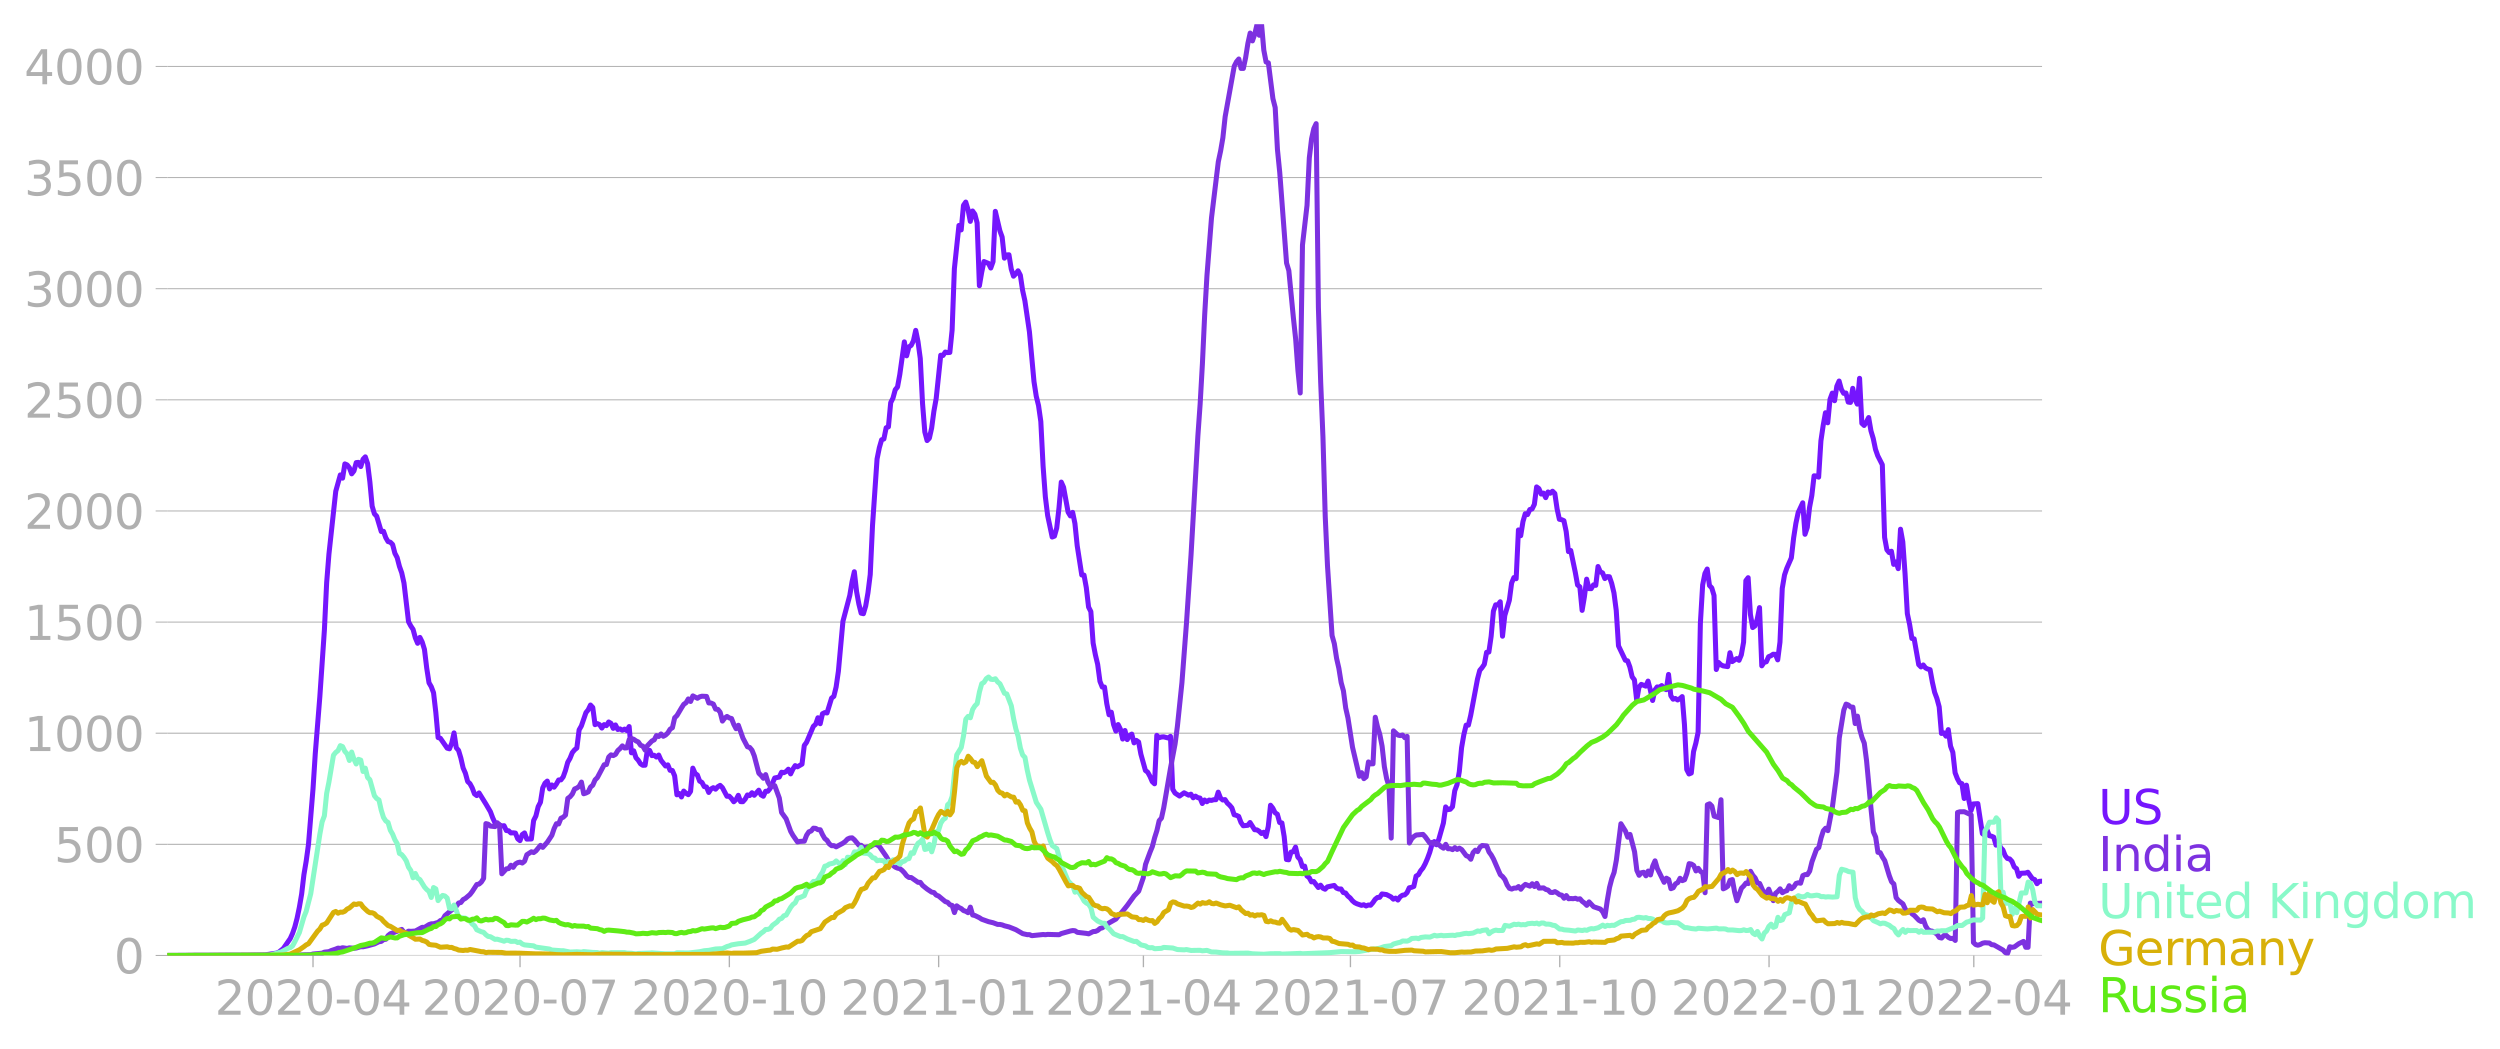 <svg xmlns:xlink="http://www.w3.org/1999/xlink" width="992.186" height="416.199" viewBox="0 0 744.14 312.149" xmlns="http://www.w3.org/2000/svg"><defs><style>*{stroke-linejoin:round;stroke-linecap:butt}</style></defs><g id="figure_1"><path d="M0 312.15h744.14V0H0v312.15z" style="fill:none" id="patch_1"/><g id="axes_1"><path d="M49.83 284.4h558V7.2h-558v277.2z" style="fill:none" id="patch_2"/><g id="matplotlib.axis_1"><g id="xtick_1"><g id="line2d_1"><defs><path id="mb9c860d9d8" d="M0 0v3.5" style="stroke:#b0b0b0;stroke-width:.4"/></defs><use xlink:href="#mb9c860d9d8" x="93.17" y="284.4" style="fill:#b0b0b0;stroke:#b0b0b0;stroke-width:.4"/></g><g style="fill:#b0b0b0" transform="matrix(.14 0 0 -.14 63.922 302.038)" id="text_1"><defs><path id="DejaVuSans-32" d="M1228 531h2203V0H469v531q359 372 979 998 621 627 780 809 303 340 423 576 121 236 121 464 0 372-261 606-261 235-680 235-297 0-627-103-329-103-704-313v638q381 153 712 231 332 78 607 78 725 0 1156-363 431-362 431-968 0-288-108-546-107-257-392-607-78-91-497-524-418-433-1181-1211z" transform="scale(.016)"/><path id="DejaVuSans-30" d="M2034 4250q-487 0-733-480-245-479-245-1442 0-959 245-1439 246-480 733-480 491 0 736 480 246 480 246 1439 0 963-246 1442-245 480-736 480zm0 500q785 0 1199-621 414-620 414-1801 0-1178-414-1799Q2819-91 2034-91q-784 0-1198 620-414 621-414 1799 0 1181 414 1801 414 621 1198 621z" transform="scale(.016)"/><path id="DejaVuSans-2d" d="M313 2009h1684v-512H313v512z" transform="scale(.016)"/><path id="DejaVuSans-34" d="M2419 4116 825 1625h1594v2491zm-166 550h794V1625h666v-525h-666V0h-628v1100H313v609l1940 2957z" transform="scale(.016)"/></defs><use xlink:href="#DejaVuSans-32"/><use xlink:href="#DejaVuSans-30" x="63.623"/><use xlink:href="#DejaVuSans-32" x="127.246"/><use xlink:href="#DejaVuSans-30" x="190.869"/><use xlink:href="#DejaVuSans-2d" x="254.492"/><use xlink:href="#DejaVuSans-30" x="290.576"/><use xlink:href="#DejaVuSans-34" x="354.199"/></g></g><g id="xtick_2"><use xlink:href="#mb9c860d9d8" x="154.794" y="284.4" style="fill:#b0b0b0;stroke:#b0b0b0;stroke-width:.4" id="line2d_2"/><g style="fill:#b0b0b0" transform="matrix(.14 0 0 -.14 125.546 302.038)" id="text_2"><defs><path id="DejaVuSans-37" d="M525 4666h3000v-269L1831 0h-659l1594 4134H525v532z" transform="scale(.016)"/></defs><use xlink:href="#DejaVuSans-32"/><use xlink:href="#DejaVuSans-30" x="63.623"/><use xlink:href="#DejaVuSans-32" x="127.246"/><use xlink:href="#DejaVuSans-30" x="190.869"/><use xlink:href="#DejaVuSans-2d" x="254.492"/><use xlink:href="#DejaVuSans-30" x="290.576"/><use xlink:href="#DejaVuSans-37" x="354.199"/></g></g><g id="xtick_3"><use xlink:href="#mb9c860d9d8" x="217.095" y="284.4" style="fill:#b0b0b0;stroke:#b0b0b0;stroke-width:.4" id="line2d_3"/><g style="fill:#b0b0b0" transform="matrix(.14 0 0 -.14 187.847 302.038)" id="text_3"><defs><path id="DejaVuSans-31" d="M794 531h1031v3560L703 3866v575l1116 225h631V531h1031V0H794v531z" transform="scale(.016)"/></defs><use xlink:href="#DejaVuSans-32"/><use xlink:href="#DejaVuSans-30" x="63.623"/><use xlink:href="#DejaVuSans-32" x="127.246"/><use xlink:href="#DejaVuSans-30" x="190.869"/><use xlink:href="#DejaVuSans-2d" x="254.492"/><use xlink:href="#DejaVuSans-31" x="290.576"/><use xlink:href="#DejaVuSans-30" x="354.199"/></g></g><g id="xtick_4"><use xlink:href="#mb9c860d9d8" x="279.396" y="284.4" style="fill:#b0b0b0;stroke:#b0b0b0;stroke-width:.4" id="line2d_4"/><g style="fill:#b0b0b0" transform="matrix(.14 0 0 -.14 250.148 302.038)" id="text_4"><use xlink:href="#DejaVuSans-32"/><use xlink:href="#DejaVuSans-30" x="63.623"/><use xlink:href="#DejaVuSans-32" x="127.246"/><use xlink:href="#DejaVuSans-31" x="190.869"/><use xlink:href="#DejaVuSans-2d" x="254.492"/><use xlink:href="#DejaVuSans-30" x="290.576"/><use xlink:href="#DejaVuSans-31" x="354.199"/></g></g><g id="xtick_5"><use xlink:href="#mb9c860d9d8" x="340.342" y="284.4" style="fill:#b0b0b0;stroke:#b0b0b0;stroke-width:.4" id="line2d_5"/><g style="fill:#b0b0b0" transform="matrix(.14 0 0 -.14 311.094 302.038)" id="text_5"><use xlink:href="#DejaVuSans-32"/><use xlink:href="#DejaVuSans-30" x="63.623"/><use xlink:href="#DejaVuSans-32" x="127.246"/><use xlink:href="#DejaVuSans-31" x="190.869"/><use xlink:href="#DejaVuSans-2d" x="254.492"/><use xlink:href="#DejaVuSans-30" x="290.576"/><use xlink:href="#DejaVuSans-34" x="354.199"/></g></g><g id="xtick_6"><use xlink:href="#mb9c860d9d8" x="401.966" y="284.4" style="fill:#b0b0b0;stroke:#b0b0b0;stroke-width:.4" id="line2d_6"/><g style="fill:#b0b0b0" transform="matrix(.14 0 0 -.14 372.718 302.038)" id="text_6"><use xlink:href="#DejaVuSans-32"/><use xlink:href="#DejaVuSans-30" x="63.623"/><use xlink:href="#DejaVuSans-32" x="127.246"/><use xlink:href="#DejaVuSans-31" x="190.869"/><use xlink:href="#DejaVuSans-2d" x="254.492"/><use xlink:href="#DejaVuSans-30" x="290.576"/><use xlink:href="#DejaVuSans-37" x="354.199"/></g></g><g id="xtick_7"><use xlink:href="#mb9c860d9d8" x="464.267" y="284.4" style="fill:#b0b0b0;stroke:#b0b0b0;stroke-width:.4" id="line2d_7"/><g style="fill:#b0b0b0" transform="matrix(.14 0 0 -.14 435.019 302.038)" id="text_7"><use xlink:href="#DejaVuSans-32"/><use xlink:href="#DejaVuSans-30" x="63.623"/><use xlink:href="#DejaVuSans-32" x="127.246"/><use xlink:href="#DejaVuSans-31" x="190.869"/><use xlink:href="#DejaVuSans-2d" x="254.492"/><use xlink:href="#DejaVuSans-31" x="290.576"/><use xlink:href="#DejaVuSans-30" x="354.199"/></g></g><g id="xtick_8"><use xlink:href="#mb9c860d9d8" x="526.568" y="284.4" style="fill:#b0b0b0;stroke:#b0b0b0;stroke-width:.4" id="line2d_8"/><g style="fill:#b0b0b0" transform="matrix(.14 0 0 -.14 497.32 302.038)" id="text_8"><use xlink:href="#DejaVuSans-32"/><use xlink:href="#DejaVuSans-30" x="63.623"/><use xlink:href="#DejaVuSans-32" x="127.246"/><use xlink:href="#DejaVuSans-32" x="190.869"/><use xlink:href="#DejaVuSans-2d" x="254.492"/><use xlink:href="#DejaVuSans-30" x="290.576"/><use xlink:href="#DejaVuSans-31" x="354.199"/></g></g><g id="xtick_9"><use xlink:href="#mb9c860d9d8" x="587.514" y="284.4" style="fill:#b0b0b0;stroke:#b0b0b0;stroke-width:.4" id="line2d_9"/><g style="fill:#b0b0b0" transform="matrix(.14 0 0 -.14 558.266 302.038)" id="text_9"><use xlink:href="#DejaVuSans-32"/><use xlink:href="#DejaVuSans-30" x="63.623"/><use xlink:href="#DejaVuSans-32" x="127.246"/><use xlink:href="#DejaVuSans-32" x="190.869"/><use xlink:href="#DejaVuSans-2d" x="254.492"/><use xlink:href="#DejaVuSans-30" x="290.576"/><use xlink:href="#DejaVuSans-34" x="354.199"/></g></g></g><g id="matplotlib.axis_2"><g id="ytick_1"><path d="M49.83 284.4h558" clip-path="url(#pca2e26ec91)" style="fill:none;stroke:#b0b0b0;stroke-width:.3;stroke-linecap:square" id="line2d_10"/><g id="line2d_11"><defs><path id="m0bca15ccd5" d="M0 0h-3.5" style="stroke:#b0b0b0;stroke-width:.3"/></defs><use xlink:href="#m0bca15ccd5" x="49.83" y="284.4" style="fill:#b0b0b0;stroke:#b0b0b0;stroke-width:.3"/></g><use xlink:href="#DejaVuSans-30" style="fill:#b0b0b0" transform="matrix(.14 0 0 -.14 33.922 289.719)" id="text_10"/></g><g id="ytick_2"><path d="M49.83 251.321h558" clip-path="url(#pca2e26ec91)" style="fill:none;stroke:#b0b0b0;stroke-width:.3;stroke-linecap:square" id="line2d_12"/><use xlink:href="#m0bca15ccd5" x="49.83" y="251.321" style="fill:#b0b0b0;stroke:#b0b0b0;stroke-width:.3" id="line2d_13"/><g style="fill:#b0b0b0" transform="matrix(.14 0 0 -.14 16.108 256.64)" id="text_11"><defs><path id="DejaVuSans-35" d="M691 4666h2478v-532H1269V2991q137 47 274 70 138 23 276 23 781 0 1237-428 457-428 457-1159 0-753-469-1171Q2575-91 1722-91q-294 0-599 50Q819 9 494 109v635q281-153 581-228t634-75q541 0 856 284 316 284 316 772 0 487-316 771-315 285-856 285-253 0-505-56-251-56-513-175v2344z" transform="scale(.016)"/></defs><use xlink:href="#DejaVuSans-35"/><use xlink:href="#DejaVuSans-30" x="63.623"/><use xlink:href="#DejaVuSans-30" x="127.246"/></g></g><g id="ytick_3"><path d="M49.83 218.242h558" clip-path="url(#pca2e26ec91)" style="fill:none;stroke:#b0b0b0;stroke-width:.3;stroke-linecap:square" id="line2d_14"/><use xlink:href="#m0bca15ccd5" x="49.83" y="218.242" style="fill:#b0b0b0;stroke:#b0b0b0;stroke-width:.3" id="line2d_15"/><g style="fill:#b0b0b0" transform="matrix(.14 0 0 -.14 7.2 223.561)" id="text_12"><use xlink:href="#DejaVuSans-31"/><use xlink:href="#DejaVuSans-30" x="63.623"/><use xlink:href="#DejaVuSans-30" x="127.246"/><use xlink:href="#DejaVuSans-30" x="190.869"/></g></g><g id="ytick_4"><path d="M49.83 185.164h558" clip-path="url(#pca2e26ec91)" style="fill:none;stroke:#b0b0b0;stroke-width:.3;stroke-linecap:square" id="line2d_16"/><use xlink:href="#m0bca15ccd5" x="49.83" y="185.164" style="fill:#b0b0b0;stroke:#b0b0b0;stroke-width:.3" id="line2d_17"/><g style="fill:#b0b0b0" transform="matrix(.14 0 0 -.14 7.2 190.483)" id="text_13"><use xlink:href="#DejaVuSans-31"/><use xlink:href="#DejaVuSans-35" x="63.623"/><use xlink:href="#DejaVuSans-30" x="127.246"/><use xlink:href="#DejaVuSans-30" x="190.869"/></g></g><g id="ytick_5"><path d="M49.83 152.085h558" clip-path="url(#pca2e26ec91)" style="fill:none;stroke:#b0b0b0;stroke-width:.3;stroke-linecap:square" id="line2d_18"/><use xlink:href="#m0bca15ccd5" x="49.83" y="152.085" style="fill:#b0b0b0;stroke:#b0b0b0;stroke-width:.3" id="line2d_19"/><g style="fill:#b0b0b0" transform="matrix(.14 0 0 -.14 7.2 157.404)" id="text_14"><use xlink:href="#DejaVuSans-32"/><use xlink:href="#DejaVuSans-30" x="63.623"/><use xlink:href="#DejaVuSans-30" x="127.246"/><use xlink:href="#DejaVuSans-30" x="190.869"/></g></g><g id="ytick_6"><path d="M49.83 119.006h558" clip-path="url(#pca2e26ec91)" style="fill:none;stroke:#b0b0b0;stroke-width:.3;stroke-linecap:square" id="line2d_20"/><use xlink:href="#m0bca15ccd5" x="49.83" y="119.006" style="fill:#b0b0b0;stroke:#b0b0b0;stroke-width:.3" id="line2d_21"/><g style="fill:#b0b0b0" transform="matrix(.14 0 0 -.14 7.2 124.325)" id="text_15"><use xlink:href="#DejaVuSans-32"/><use xlink:href="#DejaVuSans-35" x="63.623"/><use xlink:href="#DejaVuSans-30" x="127.246"/><use xlink:href="#DejaVuSans-30" x="190.869"/></g></g><g id="ytick_7"><path d="M49.83 85.927h558" clip-path="url(#pca2e26ec91)" style="fill:none;stroke:#b0b0b0;stroke-width:.3;stroke-linecap:square" id="line2d_22"/><use xlink:href="#m0bca15ccd5" x="49.83" y="85.927" style="fill:#b0b0b0;stroke:#b0b0b0;stroke-width:.3" id="line2d_23"/><g style="fill:#b0b0b0" transform="matrix(.14 0 0 -.14 7.2 91.246)" id="text_16"><defs><path id="DejaVuSans-33" d="M2597 2516q453-97 707-404 255-306 255-756 0-690-475-1069Q2609-91 1734-91q-293 0-604 58T488 141v609q262-153 574-231 313-78 654-78 593 0 904 234t311 681q0 413-289 645-289 233-804 233h-544v519h569q465 0 712 186t247 536q0 359-255 551-254 193-729 193-260 0-557-57-297-56-653-174v562q360 100 674 150t592 50q719 0 1137-327 419-326 419-882 0-388-222-655t-631-370z" transform="scale(.016)"/></defs><use xlink:href="#DejaVuSans-33"/><use xlink:href="#DejaVuSans-30" x="63.623"/><use xlink:href="#DejaVuSans-30" x="127.246"/><use xlink:href="#DejaVuSans-30" x="190.869"/></g></g><g id="ytick_8"><path d="M49.83 52.849h558" clip-path="url(#pca2e26ec91)" style="fill:none;stroke:#b0b0b0;stroke-width:.3;stroke-linecap:square" id="line2d_24"/><use xlink:href="#m0bca15ccd5" x="49.83" y="52.849" style="fill:#b0b0b0;stroke:#b0b0b0;stroke-width:.3" id="line2d_25"/><g style="fill:#b0b0b0" transform="matrix(.14 0 0 -.14 7.2 58.168)" id="text_17"><use xlink:href="#DejaVuSans-33"/><use xlink:href="#DejaVuSans-35" x="63.623"/><use xlink:href="#DejaVuSans-30" x="127.246"/><use xlink:href="#DejaVuSans-30" x="190.869"/></g></g><g id="ytick_9"><path d="M49.83 19.77h558" clip-path="url(#pca2e26ec91)" style="fill:none;stroke:#b0b0b0;stroke-width:.3;stroke-linecap:square" id="line2d_26"/><use xlink:href="#m0bca15ccd5" x="49.83" y="19.77" style="fill:#b0b0b0;stroke:#b0b0b0;stroke-width:.3" id="line2d_27"/><g style="fill:#b0b0b0" transform="matrix(.14 0 0 -.14 7.2 25.089)" id="text_18"><use xlink:href="#DejaVuSans-34"/><use xlink:href="#DejaVuSans-30" x="63.623"/><use xlink:href="#DejaVuSans-30" x="127.246"/><use xlink:href="#DejaVuSans-30" x="190.869"/></g></g></g><path d="m49.83 284.4 24.379-.104 4.74-.104 3.386-.5.677-.294 1.354-1.106 2.032-2.93.677-1.512.677-1.947.678-2.58.677-3.26.677-3.932.677-5.765.677-4.036.677-4.914 1.355-16.587.677-10.528 1.354-16.899 1.355-19.81.677-14.148.677-8.487 2.032-18.732 1.354-4.858.677.955.677-4.234.678.293.677.86.677 1.796.677-.86.677-2.477.677-.075.678 1.247.677-2.183.677-.7.677 2.004.677 5.435.678 7.23.677 2.287.677.709 1.354 4.555.678-.066.677 1.91.677 1.152.677.19.677.68.677 2.608.678 1.295.677 2.609.677 1.909.677 3.062 1.355 11.502.677 1.276.677 1.01.677 2.524.677 1.607.677-1.748.678 1.36.677 2.203.677 5.585.677 4.357.677 1.172.678 1.796.677 5.878.677 7.457.677.218 2.032 2.939.677.189.677-1.673.677-3.062.677 4.433.678.784.677 2.259.677 2.967.677 1.55.677 2.486.678.624.677 1.266.677 1.786.677.501.677-.784 2.032 3.28 1.354 2.315.677 1.805.678 1.475 2.031.954.677-.076.677 1.437.678.076.677.642.677-.037.677.085.677 1.7.678.54.677-1.806.677-.482.677 1.834 1.355-.038.677-5.5.677-1.352.677-2.76.677-1.313.677-4.272.678-1.418.677-.605.677 2.316.677-1.172.677.661.678-.935.677-1.21.677-.028.677-.889.677-1.89.677-2.457.678-1.182.677-1.691.677-.823.677-.548.677-5.396.678-1.191 1.354-3.95.677-.842.677-1.418.677.728.678 5.113.677-.312.677.303.677 1.02.677-1.02.678.302.677-1.087.677.397.677 1.493.677-1.01.678 1.35.677-.17.677.398.677-.34.677.453.677-1.21.678 7.807.677-.586.677 2.05.677.747.677 1.068.678.435.677-.01.677-4.422.677.009.677 1.55.677-.095.678.52.677-.586.677 1.55 1.354 1.701.678-.33.677 1.616.677.056.677 1.588.677 5.643.678-.407.677 1.05.677-1.75.677.662.677.407.677-.964.678-6.928.677 1.56.677.482.677 1.814.677.378.678 1.248.677.123.677 1.625.677-1.04.677-.377.677.444.678-.728.677-.406.677.68 1.354 2.561.678-.019.677.7.677.954.677-.633.677-1.285.677 1.88.678.02.677-.757.677-1.247.677.17.677-.832.678.756 1.354-1.512.677 1.408.677.388.678-1.475.677-.009.677-.841 1.354-3.11 1.355-.274.677-1.427.677.123.677-.33.677-.7.678 1.39.677-1.418.677-1.04.677.35 1.354-.794.678-5.557.677-.927 2.031-4.782.678-.605.677-1.928.677 1.768.677-2.968.677-.34.677.104 1.355-4.414.677-.53.677-2.778.677-4.688 1.355-14.876 2.031-7.674.678-4.064.677-3.005.677 5.916.677 3.696.677 2.721.677.152.678-2.306.677-3.923.677-5.425.677-14.592 1.355-19.819.677-3.346.677-2.353.677-.246.677-3.336.677-.283.678-7.193.677-1.342.677-2.504.677-.822.677-3.715 1.355-9.706.677 4.149.677-2.646.677-.454.678-1.39.677-3.08.677 3.326.677 5.019.677 13.42.677 8.469.678 2.56.677-.698.677-3.015.677-5.047.677-3.752 1.355-12.892.677.076.677-1.011.677.16.677-.056.678-6.635.677-18.297 1.354-12.854.677 1.314.678-7.315.677-.964.677 2.24.677 3.497.677-3.081.677.954.678 2.58.677 18.704.677-3.96.677-3.232 1.355.557.677 1.37.677-1.908.677-14.952 1.355 5.765.677 1.881.677 6.276.677-.955.677-.047.677 4.234.678 2.136.677-.7.677-.898.677 1.305.677 4.517.678 3.09 1.354 9.263 1.354 14.8.677 4.376.678 2.74.677 4.755.677 13.26.677 9.186.677 5.52 1.355 6.426.677-.264.677-2.43.677-6.01.677-7.646.678 1.522 1.354 7.419.677 1.124.677-1.058.678 3.317.677 6.606 1.354 8.714.677.038.678 3.724.677 5.793.677 1.333.677 9.375.677 3.516.677 2.826.678 5.047.677 1.701.677.01.677 4.924.677 3.317.678-.756.677 3.686.677 1.937.677-1.947.677 1.37.677 2.94.678-2.542.677 2.703.677-1.229.677-.397.677 2.6.678-.729.677.473.677 3.62 1.354 4.858.678.51.677 1.238.677 1.578.677.634.677-14.413.677.7.678-.209.677-.057 1.354.35.677-.491.678 15.755.677 1.124 1.354.898 1.354-.973 1.355.709.677-.293.677 1.068.677-.492.678.444.677.133.677 1.616.677-1.04.677.51.677-.491.678.104.677-.208.677-.01.677-2.24.677 1.75.678.585.677-.123.677 1.04.677.614.677.804.678 2.05.677.18.677.312.677 1.796.677.992 1.355-.132.677-.832 1.354 2.145.677.038.678.416.677.671.677-.369.677 1.295.677-3.005.677-6.332.678.869.677 1.361.677.444.677 2.457.677.133.678 4.064.677 6.814.677.094.677-2.277.677-.133.677-1.36.678 2.948.677.728.677 2.098.677-.113.677 2.91.678.52.677 1.248.677-.095 1.354 1.777.678-.69.677.889.677.312.677-.7 2.032-.425.677.794.677.264.677-.009.677 1.059.678.15.677.899.677.557.677.841.677.577.677.33 1.355.464.677-.18.677.369.677-.293.678.066.677-.766.677-.982.677-.549.677-.056.678-1.002 1.354.189 1.354.7.677.66.678-.311.677.576.677-.973.677-.463.677-.104.678-.643.677-1.465.677-.132.677-.274.677-3.072.677-.397.678-1.19.677-.823.677-1.257.677-1.56.677-1.842.678-2.382.677-.822.677.945.677-1.663 1.354-4.783.678-4.82.677.804.677-.104.677-.756.677-4.764.678-1.795.677-3.885.677-7.126.677-3.894.677-2.816.678-.01.677-2.882 2.031-10.84.677-2.58.678-.804.677-.992.677-3.573.677-.085.677-4.669.678-7.523.677-1.862h.677l.677-.907.677 10.245.677-6.153 1.355-4.536.677-5.123.677-1.635.677.34.678-14.516.677 1.71.677-4.224.677-2.325.677.264.677-1.493.678-.18.677-1.36.677-5.198.677.5.677 1.617.678-.275.677 1.352.677-1.692.677.369.677-.586.678.67.677 4.594.677 3.081.677.123.677.302.677 3.242.678 5.954.677-.321 1.354 6.502.677 3.752.678.558.677 7.003.677-4.007.677-5.283.677 2.816.677.01.678-1.125.677.142.677-5.605.677 1.579.677.33.678 1.673.677-.586.677.048.677 1.965.677 2.836.678 5.207.677 10.567 2.031 4.271.677.199.678 1.824.677 2.92.677.908.677 6.058.677-3.856.678-.86 1.354.52.677-1.494.677 2.647.677 3.118.678-3.109.677-.917.677.048.677-.454.677.898.678.312.677-4.527.677 6.332.677 1.03.677-.208.677.444.678-.397.677-.605.677 8.317.677 13.402.677 1.314.678-.284.677-6.38.677-2.494.677-3.261.677-32.446.678-11.416.677-3.393.677-1.333.677 4.905.677.7.677 2.258.678 22.04.677-2.08.677.672.677.33 1.355.218.677-4.13.677 2.637 1.354-.898.677.52.678-1.626.677-3.8.677-18.287.677-.879.677 10.926.678 3.912.677-.491.677-2.013.677-3.431.677 17.324.677-1.04.678-.16.677-1.513.677-.283.677-.454.677.038.678 1.635.677-5.302.677-15.963.677-4.007.677-1.985 1.355-3.11.677-5.916.677-4.366.677-3.185 1.355-2.911.677 9.366.677-2.032.677-5.945.677-3.553.678-5.87.677.057.677.331.677-10.793.677-4.603.677-3.761.678 2.986.677-6.984.677-1.843.677 2.259.677-4.32.678-1.54.677 2.476.677 1.182.677-.095.677 2.694.678.104.677-4.187.677 3.336.677 1.361.677-7.674.677 13.392.678.633.677-1.049.677-1.304.677 3.941.677 2.268.678 3.251.677 1.928 1.354 2.666.677 21.614.677 3.677.678.84.677-.387.677 3.904.677-.738.677 2.014.678-11.739.677 3.762.677 9.508.677 11.86.677 3.195.677 4.187.678.123 1.354 7.674.677.68.677-.585.678.888.677.33.677.18.677 3.705.677 3.034.678 1.815.677 2.504.677 7.93.677-.18.677.992.677-1.946.678 4.924.677 1.833.677 6.087.677 1.748.677 1.229.678.264.677 4.414.677-3.96.677 4.347.677 3.242.677-2.004 1.355-.094 1.354 8.912.677.473.678-1.654.677 1.796.677.16.677.303.677 2.363.677-.936.678 1.682.677.662.677 1.71.677.851.677.132.678.747.677 1.654.677.5.677 2.269.677-.898 1.355-.066.677-.236 1.354 1.918.677.255.678 1.23.677-.7.677-.038h0" clip-path="url(#pca2e26ec91)" style="fill:none;stroke:#7516fd;stroke-width:1.5;stroke-linecap:square" id="line2d_28"/><path d="m49.83 284.4 38.6-.085 2.031-.104 2.032-.047.677-.199 2.709-.245.677-.303 1.354-.151.677-.321 1.355-.454.677-.284.677.095.677-.199 1.355.199.677-.17 1.354.113.677-.057 1.355-.396.677.028 1.354-.293 2.032-.558 1.354-.661.677-.095.678-.52.677-.113.677-1.106.677-.548 1.354-.473 2.032-.812.677.879.677.056.678-.416.677.057 1.354-.094 2.032-1.106.677.038 1.354-.85.677-.228.678-.019 1.354-.406.677-.548.677-.255.678-1.2 2.031-1.72.677-.464.677-.652.678-.926.677-.16.677-.87.677-.36 1.355-1.153.677-.878 1.354-2.09.677-.131.677-.605.678-1.078.677-16.312.677.17.677.567 1.355.151.677-1.134.677.643.677 14.535 1.354-1.465.678-.085.677-.983.677.615.677-1.002.677-.397.678-.151.677.264.677-.548.677-1.918 1.355-.88.677.228.677-.501 1.354-1.635.677.595 1.355-1.54 1.354-2.051.677-2.013.678-1.437.677.066.677-1.701.677-.302.677-.643.677-4.952.678-.492.677-.813.677-1.502.677-.284.677-.491.678-1.276.677 3.468.677-.217.677-.34.677-1.427.677-.568.678-1.568.677-.68 2.031-3.829.678-.075.677-2.23.677-.643.677.217.677-.36.678-1.143.677-.595.677-.785.677.624.677-.047.677-2.429.678-.34.677.227.677.482.677.302.677.992.678.265.677 1.172.677-1.295 1.354-1.417.677-.34.678-1.277.677.274.677-.737.677.68.677-.368.678-.642.677-1.106.677-.426.677-2.967.677-.662 1.355-2.287.677-1.058.677-.464.677-1.134.677.747.678-1.654 1.354.709.677-.435.677-.18 1.355.067.677 1.937.677.029.677.311.677 1.494.678.085.677.86.677 2.618.677-.889.677-.491.678.435.677.189.677 1.739.677 1.285.677-1.02 1.355 3.808 1.354 2.59.677.208.677.822.678 1.682 1.354 5.17.677.652.677.841.678-1.087.677 2.24.677 1.125.677.123.677-.208 1.355 3.705.677 4.3 1.354 1.871 1.355 3.724.677 1.2 1.354 1.957.677-.152 1.355-.075.677-1.768.677-1.01.677-.247.677-.84.678.056.677.397.677.019.677 1.455.677 1.163.677.538.678 1.059.677.52.677-.01.677.36 2.032-1.097.677-.51.677-.719.677-.293.678-.066.677.577 1.354 1.616.677.047.677.643.678-.019.677-.189.677-.019.677-.454.677-.255.678.133.677.491 2.031 2.93.677 1.2.678.652.677.86.677.52.677.293.677.142.678.539.677.708.677.908.677.472.677.029 2.032 1.417.677.02.677.906 1.355 1.097 1.354.907.677.123.677.756.678.255 2.031 1.683.677.207.677.728.678.208.677 2.117.677-2.003.677.5.677.322.678.586.677.227.677.406.677-1.654.677 2.344.677.151 1.355.662.677.444 2.032.728 1.354.32 1.354.502h.678l.677.142.677.264 1.354.34 2.032.813 2.031 1.182 1.355.302.677-.01.677.313 3.386-.35.677.066.677-.095 3.386.095.677-.35 2.71-.765.676-.123.678.057.677.463 2.709.321.677.132 1.354-.68.677-.038.677-.302.678-.577.677-.198 2.031-1.465 2.032-1.144.677-.888.677-.643 2.032-2.542 2.031-2.807 1.355-1.427 1.354-3.97.677-3.998 1.355-3.667.677-1.654.677-2.608.677-2.136.677-2.94.678-.755.677-3.081 2.031-11.87 1.355-7.165.677-5.17 1.354-13.014 1.355-17.749 1.354-20.263 2.032-35.366.677-9.545.677-12.003.677-14.564.677-11.672 1.355-17.21 2.031-16.73.677-3.165.678-3.942.677-6.275 2.709-15.046.677-1.323.677-.804.677 2.807h.677l.677-3.185.678-4.281.677-3.062.677 2.325.677-1.975.677-2.874.678 3.176.677-3.289.677 7.731.677 3.516.677.255 1.355 10.642.677 2.656.677 12.532.677 6.767 2.032 27.001.677 2.24 1.354 14.026.677 6.35.678 9.339.677 6.71.677-44.052 1.354-11.795.678-14.12.677-5.699.677-3.052.677-1.446.677 54.693.678 22.257.677 16.37.677 23.57.677 14.735 1.354 20.726.678 2.438.677 4.386.677 2.958.677 4.234.677 2.457.678 5.113.677 2.987 1.354 8.704 2.032 8.63.677-1.069.677 1.777.677-.548.677-4.423.678.567.677-.01.677-13.864.677 2.91.677 2.212.678 3.488.677 6.105.677 3.563.677 2.126.677 15.557.677-31.907 1.355 1.276.677.132.677-.16.677.784.678-.387.677 31.736.677-1.257.677-.68.677-.444 2.032-.18.677.737 1.354 1.872.678-.227.677.472.677-.236.677.463.677.614.677.407.678-1.144.677 1.314.677-.019.677.284.677-.605.678.538.677-.378.677.426 1.354 1.824.678.264.677.785.677-1.966.677-.728.677.416.677-1.266.678-.54 1.354.124.677 1.777.677.926.678 1.228 1.354 3.129.677 1.521.677.567.677.86.678 1.617.677 1.001.677.208.677-.283h.677l.678-.463.677.803.677-.879.677-.567 1.354.53.678-.719.677.822.677-.935.677 1.408 1.355-.066.677.463.677.18.677.69.677.047.678-.275.677.388.677.53.677.15.677.908.677-.794.678.945.677-.066.677.056.677-.132.677.284.678-.123.677.775.677.491.677.68.677-1.02 1.355 1.437 2.031.69.677.812.678 1.4.677-4.726.677-3.942.677-2.618.677-1.814.678-3.667 1.354-10.84 1.354 2.192.677 1.815.678-.822 1.354 5.16.677 5.52.677 1.483.678-.756.677-.142.677 1.05.677-1.409.677 1.144.677-2.647.678-1.54.677 2.278 2.031 4.11.678-1.228.677.397.677 2.722.677-.265.677-1.172.677-.368.678-1.286.677.7.677-.274.677-1.872.677-2.91.678.122.677.435.677 1.607.677-.766.677.917.678.473.677 5.869.677-26.19.677-.283.677.68.677 3.006 1.355.425.677-5.311.677 26.51.677-.302.678-.492.677-1.739.677-.217.677 3.714.677 2.58 1.355-3.733.677-.67.677-.86.677.16.677-3.658.678 1.2.677.766.677 1.512.677.151 1.354 3.025.678-.18.677-1.153 1.354 3.412.677-2.193.678-.538.677-.775.677 1.143.677-.406.677-.218.678-1.446.677.87.677-.52.677-1.03.677-.199.677.123.678-2.258.677-.312.677.01.677-1.05.677-2.76 1.355-3.714.677-.51.677-2.873.677-2.117.677-.775.678.718 1.354-7.098 1.354-10.377.678-10.094 1.354-8.317.677-1.777.677.265.678.605.677.038.677 4.876.677-2.202.677 3.922.677 2.41.678 1.711.677 5.189 1.354 14.592.677 6.616.678 1.56.677 4.526.677.104.677 1.324.677 1.058 1.355 4.49.677 1.795.677.662.677 4.064.677.822 1.355 1.04.677 1.512.677.954.677-.321.677.803.678.501 1.354 1.418.677.359.677-.51.678 1.89.677 1.049.677.368.677.104 1.355.86.677 1.002.677.17.677-.756.677-.038.677.605.678.34.677-.066.677.624.677-38.078.677-.208 1.355-.019 2.031.955.677 37.965.678.642.677.17.677-.217.677-.378.677-.142 1.355.085.677.492.677.066 2.709 1.54.677.747.677.236.677-1.966.678.17.677-.132 1.354-.973 1.355-.652.677 1.739.677.01.677-13.147.677.16 2.709-.141h0" clip-path="url(#pca2e26ec91)" style="fill:none;stroke:#7d31e0;stroke-width:1.5;stroke-linecap:square" id="line2d_29"/><path d="m49.83 284.4 30.473-.085 3.386-.964 1.355-.709.677-.368.677-.199.677-.5.677-1.239 1.355-2.75 1.354-4.64.677-1.674 1.355-5.245 2.708-17.683.678-3.686.677-1.824.677-6.653.677-3.384 1.354-8.014.678-.832.677-.52.677-1.484.677.284.677 1.408.678.747.677 1.975.677-2.505.677 2.108.677 1.437.677-1.39.678.246.677 3.374.677-.983.677 2.77.677.66 1.355 4.774.677.822.677.454.677 3.014.678 2.174.677 1.04.677.463.677 2.306.677 1.153.677 1.673.678 1.125.677 2.948.677.35.677.813.677 1.049.678 1.89.677.983.677 2.164.677-1.285.677 1.418.677.396 1.355 2.212.677.756.677.558.677 1.805.678-2.949.677.397.677 3.488.677-.889.677-.652.678.17.677.624.677 3.015.677.17.677-1.115.677 1.587.678 2.004 1.354.255.677.057.677.369.678.51.677.85.677.52.677 1.2 1.354.596.678.17.677.709.677.51.677.085 1.355.785.677-.047 1.354.387.677.217.677-.302.678.066.677.293 1.354-.057.677.379.678-.095.677.548.677.265 2.709.283.677.378 4.063.577.677.293 2.709.198h.677l1.354.265.678.142 2.031-.085 1.355.104.677-.161 2.708.246 1.355.047.677.189.677-.17 2.032.17.677-.16 1.354-.01 2.71.01.676.141 1.355.038 1.354.198.677-.141 3.386-.114.677-.066 4.063.284 2.71-.02.676-.273 3.386.056 3.386-.387 1.355-.293 1.354-.114 2.031-.406 1.355-.066.677-.02 1.354-.651.678-.18.677-.302 2.031-.34 2.032-.199 1.354-.5 1.355-.596 2.031-1.843.677-.463.678-.652.677-.02.677-.283.677-.926 1.354-.992.678-.832.677-.227.677-.794.677-.208 1.355-2.315.677-.86.677-.473.677-1.436.677-.104 1.355-.605.677-1.72 1.354-1.692.677-.822.678.056.677-.557.677-1.276.677-.983.677-1.749.677-.198.678-.463 1.354-.293.677-.633 1.355 1.21.677-1.276.677 1.153.677-2.184.677.067.678-.086.677-1.568.677.037.677-.085.677-1.313.677 1.739 1.355.085.677.444.677.794.677.151.678.775.677-.151 1.354.17.677 1.087.677-.964.678.756.677-1.163.677.823.677-.416.677.879.678-.747.677-.151.677-.614.677-.142.677-1.749.678.17.677-1.748.677-1.266.677-.407.677-.775.677 3.053.678-.17.677-1.342.677 2.202.677-2.221.677-3.686.678-.407.677-2.22.677-1.021.677-.473.677-3.96.677-.605.678-1.9.677-6.757.677-5.585 1.354-2.221.678-3.469.677-4.952.677-.823.677.407.677-2.467.677-1.077.678-.69.677-3.478.677-2.43.677-.406.677-1.086.678-.492.677.662.677.075.677-.227.677.946.678.538 1.354 2.836.677.198 1.354 3.525.678 3.819.677 3.052.677 2.212.677 3.544.677 2.032.678.7.677 3.76.677 3.025 2.031 6.606 1.355 2.042 2.031 7.003.678 2.136.677 1.654 1.354.926.677 2.372.677 2.807.678 1.239 1.354 3.232 1.354 1.39.678 1.937.677-.426.677.775.677 1.04.677 1.247.678.586.677.369.677 1.058.677 2.807 1.354 1.144 1.355.633.677.01.677 1.143.677.463 1.355 1.531 2.031.851.677-.019 1.355.709 2.031.756.678-.047 1.354 1.058 1.354.293.678.454.677.104.677-.047.677.33 2.032-.113.677-.283 2.709.189 1.354.453 2.031.095.678-.095 1.354.274 1.354-.028 1.355-.019.677.151 1.354-.132 1.355.472 1.354.029 2.032.236 1.354.028.677.114 2.032-.019 2.031-.028 1.355-.02 1.354.2 3.386.141 2.031-.16 2.71-.02.676.142 5.418-.217.677.104 2.032-.085 6.094-.246 2.032-.18 1.354-.132 4.063.057 1.355-.095 4.063-.727.677.028 1.354-.284 1.355-.472 2.031-.265.677-.491 1.355-.378.677-.142.677-.388 1.355.048.677-.274.677-.51 1.354-.105.677.16.678-.349 1.354-.18 1.354.067 1.355-.548.677.189 1.354-.18.677.123 2.71-.151.676.094.678-.227.677-.028 1.354-.321.677-.085.678.094 1.354-.17 1.354-.633.677.132.678-.283 1.354-.18.677 1.163.677-.54.678-.349.677-.189.677.132 1.354-.037.677-1.503 1.355.246 1.354-.586.677.113.678-.151.677.217.677-.085.677.076.677-.322 1.355-.132.677.104.677-.16.677.311.677-.34.678.01.677.33.677-.019.677.095.677.255.678.076 1.354 1.04.677.047.677.198 1.355.104 2.031.255.677-.312 1.355.161.677-.17.677.113.677-.34.677-.18.678.086 1.354-.34 1.354-.776.678.397.677-.34.677.123.677-.142.677.047 2.032-1.115.677-.057.677-.293 1.355-.047.677-.274.677-.075.677-.501.677-.057 1.355.217.677-.132.677.274.677.01.677.189.678.453 1.354-.038.677.095.677.463.678.142.677-.01.677-.132 1.354.094.677.02 2.032 1.445.677-.009 1.355.274 1.354.142.677-.227 2.709.198 2.031-.18.678-.056.677.227 1.354-.028.677.056.678.284h1.354l2.031.208.678-.047.677-.208.677.217.677-.038.677-.255.678 1.096.677.416.677-.935.677 1.446.677.784.677-1.758.678-.614.677-1.37.677-.662.677.945.677-.293.678-2.694.677.974.677-.246.677-1.522 1.355-.548.677-3.11.677-.566.677-.983.677-.444.677.264.678.085.677-.16.677-.558.677.397.677.028 1.355-.207.677.103.677.35.677-.038.677.142.678-.085 1.354.104 1.354-.094.678-6.418.677-1.786 1.354.36.677.33 1.355.208.677 7.617.677 2.382.677 1.096.677.567.678.889 1.354.321 1.354 1.54 1.355.577.677.369.677-.208.677.047 1.355.614.677.568.677.368.677 1.21.677.7.678-1.003.677-.604.677.85.677-.643.677.114 2.032-.028.677.52.677-.454.677.472 2.032-.038.677.029.677-.114.678-.283.677.047.677-.123h1.354l2.709-1.134.677-.425h1.355l1.354-1.002.677-.16.677-.313.677-.18 2.032.077.677-.643.677-25.84.678-1.2.677-1.474h1.354l.677-1.304.677.794.678 21.633.677-.283.677 3.28h1.354l.678 3.288.677-1.843.677 1.361 1.354-5.86 1.355-.01.677-3.222.677.303.677 1.984.677 3.771.678.974 1.354.01h0" clip-path="url(#pca2e26ec91)" style="fill:none;stroke:#89f9c9;stroke-width:1.5;stroke-linecap:square" id="line2d_30"/><path d="m49.83 284.4 31.15-.076 2.032-.019 1.354-.047 2.032-.264 2.709-1.276 1.354-.945.677-.53.677-.33 2.71-3.734.676-.652.678-1.134.677-.246.677-.425 2.031-3.138.678-.283.677.52.677-.322.677.029.677-.293.678-.652.677-.312 1.354-1.191.677.151.677-.227.678.038.677.945 1.354 1.276.677.416h.678l.677.293.677.746 1.354.719.678.803 1.354 1.257.677.227 1.354.822.678.435.677-.085.677.453 1.354.416.678.605 1.354.756.677.435 1.354-.057.678.416.677.17.677.303.677.7.677.14 1.355.124 1.354.595 2.032-.132.677.189.677-.01.677.322.677.17.678.302 1.354.123.677-.104.677.047.678-.245 2.708.51.677.151.678.02.677.264.677-.114 4.063.057 1.354.227 2.032-.038 2.032.038 4.74.189 2.031.01 2.032.056 2.032.151 2.031.057 2.709-.066 1.354-.047 4.74.104 2.71-.17 4.062.018 3.386.038 7.45.066 1.354.02 15.575-.076 5.417-.426 1.355.133.677-.095 2.709.01 4.063-.133 1.354-.416 2.032-.283.677-.057.677-.321 1.354.066 1.355-.387 1.354-.293.677.047 2.71-1.768h.676l.677-.236.678-.841.677-.624.677-.274.677-.841 2.709-.926 1.354-1.957 2.032-1.36.677.009.677-1.068 2.032-1.153.677-.718 1.354-.558.678.17.677-.992.677-1.304.677-1.57.677-1.18.677-.19.678-.33.677-1.314 1.354-1.579.677-.056 1.355-1.9.677-.208.677-.33.677-.974.677.369.678-1.57.677-.122.677-.624.677-.387.677-.728.678-3.422 1.354-4.47.677-1.947.677-.831.678-.36.677-2.183.677-.094.677-.983 1.354 8.156.678.5 1.354-2.296 1.354-3.11.678-1.332.677-.907 1.354.85.677-.869.677 1.04.678-1.002.677-6.002.677-7.06.677-1.445.677-.388.678.5.677-.387.677-1.644.677.709.677.973.677.19.678 1.218 1.354-1.757 1.354 4.583 1.355 1.862.677-.028.677.813.677 1.569.678.68.677.189.677.803.677-.472 1.354.794.678.066.677 1.465.677-.151.677.992.677 1.588.678.16.677 3.592.677 1.53.677 1.135.677 2.826.677 1.304.678.123.677.397.677-.444.677 2.39.677 1.248 1.355 1.03.677.69.677.51.677 1.069 2.032 3.79.677 1.143.677-.113.677.019.678.538.677.038.677.246.677 1.229 1.355 1.228.677.246 1.354 2.089.677.359.677.113.678.577.677.245.677-.122.677.16.677.482.678.889 1.354.548.677-.274 2.709-.142 1.354.879 1.355.151.677.662.677-.01.677.255.677-.463.678.35.677.208.677-.066.677.85.677-.463.677-.992.678-.605.677-1.19 1.354-.804.677-1.928.678-.416.677.123.677.463 2.031.671.678-.028.677.104.677.321.677-.17 1.355-1.134.677.302.677-.444.677.18.677-.048.677-.387.678.51.677.095.677-.227 1.354.53 1.355.34 1.354-.218 2.032.747.677-.265.677.888 1.354 1.106.678-.094.677.586.677-.152.677.388.677-.34.678.066.677-.104.677.198.677 1.777.677.132.677-.302.678.321.677.066.677.246.677.066.677-1.134 1.355 1.834.677 1.002.677.387.677-.17 1.355.255 1.354 1.361 1.354-.217.678.529.677.113.677.445.677-.284.677-.104.678.104.677.284 1.354.018.677.152.677.812.678.114 1.354.567 2.709.236.677.284.677-.066.677.491 1.355.076.677.245.677.076 1.354.491.678-.18 2.031.048.677.19.678-.01.677.293 1.354.15 2.032.02 2.708-.312 2.032-.076.677.199 2.709.151.677.18 3.386-.085 1.354-.01 2.709.36 1.354-.01 2.032-.208.677.057 1.355-.057h.677l1.354-.293 2.032-.047 2.031-.312.677.15.678-.112.677-.293 3.386-.19 2.031-.453.677.123 1.355-.123.677-.454.677-.17.677.33 2.709-.585.677.113 1.355-.87 3.386-.018.677.454 1.354-.114.677.18 2.709.038.677-.123.677.01.678-.143 1.354.02 1.354-.19.677.199.678-.095 1.354.038 2.032.047.677-.482 2.031-.227.678-.378.677-.208.677-.557 2.709-.236.677.444.677-.756 2.032-1.172 1.354-.133.677-.831.677-.397.677-.662.678-.35.677-.812 1.354-.265.677-.907.678-.548.677-.274 1.354-.284 1.354-.369 1.355-.803.677-.822.677-1.475.677-.52.678-.273.677-.104.677-.747.677-1.05 1.355-.66.677-.71.677.095 1.354-.18 2.032-2.381.677-1.248 1.354-.69.678-.7.677.7.677-.538.677.444.677.907.677-.454.678-.028.677.104.677-.539.677.917.677.633.678 2.43.677.869.677.472 1.354 1.758 1.355.841.677-.255.677.397.677.01.677.15.678.643.677-.567.677.558.677-.794.677-.293.678.151.677.322.677-.36.677 1.2.677-.207 1.355.595.677.208 1.354 2.59.677.775.678 1.096.677.53 2.031-.246.677.69.678.434 2.031-.075.677-.312.678.246.677-.284.677.227 1.354.094 1.355.284.677.104 1.354-1.418.677-.529 1.355-.406.677.066.677-.624.677.236.678-.217.677-.36 1.354-.254.677.189 1.355-1.087.677.17.677.359.677-.378.677.151.678-.019.677.671.677-.019.677-.226.677-.615 1.355.01h.677l.677-.841.677-.123.677.075.678.397 2.031.114 1.355.812.677-.18 1.354.483 1.354.066.678.18.677-.567.677-.208 1.354-1.125 1.355-.066.677-.407.677-.18.677-2.797.677 2.845 1.355-.283.677.189.677-.086.677-3.024.678 2.476.677-3.043.677 2.42.677.491.677-2.731.677-.426.678 3.384.677 1.153.677 2.646.677.218.677.018.678 2.666.677.123.677-.133.677-.728.677-1.937.678-.104.677.047.677-2.807.677 3.29.677-2.505 1.355 1.417 1.354.19h0" clip-path="url(#pca2e26ec91)" style="fill:none;stroke:#d8b009;stroke-width:1.5;stroke-linecap:square" id="line2d_31"/><path d="m49.83 284.4 41.985-.076 3.386-.293h2.71l2.03-.226 1.355-.36.677-.104 4.063-1.37 1.355-.548 1.354-.255 1.354-.416.678-.028.677-.208 2.031-1.352 1.355.199 1.354-.482 1.354.302.678-.019.677-.482 1.354-.454 4.063-.595 1.355-.047 2.031-1.04.677-.189.678-.557.677-.01.677-.558.677-.245.677-.444.678-.775.677-.397.677.141.677-.605 2.032-.17.677.832.677-.151.677.038.677.416.678.103.677-.368.677-.038.677-.369.677.785.677.142 1.355-.501.677.208.677-.095.677.02.678-.445.677.094 1.354.832.677.378.677.86.678.047.677-.255 1.354.095.677-.01 1.355-1.105h.677l.677.198 1.355-.709.677-.416.677.407.677-.274.677.019.677-.199.678.038 1.354.51 1.354.237.678-.114.677.624.677.33 1.354.388.677-.085.678.19.677.311.677-.227.677.17 2.032.02.677.179.677-.076.677.482 2.032.17.677.274.677.133.677.397.678-.322.677-.056 2.709.236 2.031.227.677.15.677.01 1.355.265.677.227 1.354-.066.678-.104 1.354.113 1.354-.293 1.355.132.677-.17 1.354-.047.677.057.678-.104 1.354.085.677.312.677.01.678-.247.677-.122.677.16.677-.075.677-.284.677-.057.678-.274.677.104.677-.15 1.354-.52.678.113 2.031-.331.677-.038.677.246 1.355-.425.677.104.677-.02 1.355-.453.677-.747 1.354-.123.677-.52 1.355-.462 2.031-.501.677-.312.678-.076.677-.53.677-.368.677-.916.677-.303.678-.784 2.031-1.068.677-.737.677-.048.678-.482.677-.16 2.709-1.664 1.354-1.351.677-.293 1.354-.303 1.355-.68.677.661.677-.17 2.032-.85.677-.057.677-.397.677-1.323 1.355-.53.677-.633.677-.425.677-.775 1.355-.472.677-.51.677-.776 2.709-1.88.677-.549 1.354-.67.677-.52.678-.095 1.354-1.493.677-.265.677-.662 1.355.067.677-.785.677.066.677.322.677-.057 2.032-1.257.677.047.677-.113 1.355-.596.677-.01 1.354-.358.678-.369.677.123.677.454.677-.473.677.482.677.19.678-.407 1.354.047.677-.463.677.425.678.227.677 1.106.677.435.677.056.677.426.677 1.455 1.355 1.663.677-.18 1.354.965.678-.151.677-1.172.677-.586 1.354-2.108 1.355-.557.677-.51.677-.256.677-.406.677-.227.678.312.677-.104 2.031.368 1.355.747.677.387.677.048 1.354.387 1.355 1.125 1.354.17.677.5.678.275.677.066.677-.104.677-.321.677.18 1.355-.038.677.122 2.031 1.985 1.355.548.677.123.677.53.677.359.677.765 1.355.7 1.354.737.677.038.678-.208.677-.615 1.354-.605 1.355.067.677-.435.677.973.677-.141.677.15 1.355-.566 1.354-.539.677-1.011.677.359h.678l.677.368.677.775.677.208.677.426 1.355.425.677.614.677.36.677.037.677.34.678.615.677.142.677-.086 2.032.227.677-.18.677-.434 2.031.68.678-.037.677-.17.677.16 1.354 1.115 1.355-.548 1.354.066.677-.472.677-.652.678-.397 2.708.056.678.54 1.354-.209.677.114.677.34 2.709.151.677.52.677.265 1.355.283.677.217 2.709.322.677-.388.677-.17.677.029.677-.549 1.355-.51.677-.35.677-.047.677.151.678-.198 1.354.51.677-.274 2.709-.557.677.037.677-.18 1.355.284.677.076.677.246 2.709.085.677-.057.677.104.677-.19 1.355-.084.677-.388 1.354.029.677-.322 1.355-1.181.677-.87.677-.642 1.354-2.987 3.386-7.126 2.71-3.809 1.353-1.266.678-.388.677-.784 2.709-2.06.677-.841.677-.549.677-.387 2.032-1.824.677-.34 1.354-.237 2.032-.038.677.048 2.032-.312.677.038 1.354-.123 2.032.17.677-.501h.677l2.032.312 1.354.104.677.18.677-.02 2.032-.529 2.709-1.115.677.047 1.354.482.677.208.678.51.677.227.677.104.677-.066.677-.293.677-.123.678.02.677-.303 1.354-.123 1.355.321 2.708-.056 4.063.15.678.606 1.354.16 2.031-.028.678-.066.677-.52 1.354-.558 2.709-1.02.677-.029 2.032-1.304 1.354-1.247.677-.823.677-1.01.678-.35 1.354-1.182.677-.435 1.355-1.399 2.031-1.88 1.354-1.068 1.355-.539 2.031-1.096 1.355-.993 2.709-2.646 1.354-1.777.677-1.011 2.709-3.015 1.354-1.106 2.032-.463 3.386-2.013 1.354-1.02 2.709-.757 2.708-.709 1.355.18 2.709.794.677.321 2.709.539 2.031.52 3.386 1.975 1.354 1.276 2.032 1.106 2.031 2.76 1.355 2.031 1.354 2.363 5.418 6.172 2.031 3.629 1.355 1.843 1.354 2.24 1.354.794.678.813.677.396.677.71 2.031 1.653 2.71 2.675 1.354.945.677.369 1.354.189.677.066.677.416 2.032.463.677.557.677.284.678.16.677-.236 1.354-.113 1.355-.85.677.113.677-.36.677.067 1.354-.728.678-.123.677-.416.677-.68.677-.047 2.709-2.826 1.354-.88.677-.85.678-.33.677.245 1.354.066.677-.198 2.032.132.677-.17.677.094.677.416.678.255.677.605 2.031 3.677 1.355 2.098 1.354 2.675.677.87.678.651.677.974 2.031 4.168.677 1.153.678.812 1.354 2.722.677 1.163 1.355 1.824.677.7.677 1.247 1.354 1.436 1.355 1.078.677.302.677.463.677.17 2.709 2.013 2.031 1.078 2.032.756.677.435 1.355.567 2.031 1.351 2.709 2.344 1.354 1.097 2.032.756.677.18h0" clip-path="url(#pca2e26ec91)" style="fill:none;stroke:#5feb16;stroke-width:1.5;stroke-linecap:square" id="line2d_32"/><g style="fill:#7516fd" transform="matrix(.14 0 0 -.14 624.57 245.283)" id="text_19"><defs><path id="DejaVuSans-55" d="M556 4666h635V1831q0-750 271-1080 272-329 882-329 606 0 878 329 272 330 272 1080v2835h634V1753q0-912-452-1378Q3225-91 2344-91q-885 0-1337 466-451 466-451 1378v2913z" transform="scale(.016)"/><path id="DejaVuSans-53" d="M3425 4513v-616q-359 172-678 256-319 85-616 85-515 0-795-200t-280-569q0-310 186-468 186-157 705-254l381-78q706-135 1042-474t336-907q0-679-455-1029Q2797-91 1919-91q-331 0-705 75-373 75-773 222v650q384-215 753-325 369-109 725-109 540 0 834 212 294 213 294 607 0 343-211 537t-692 291l-385 75q-706 140-1022 440-315 300-315 835 0 619 436 975t1201 356q329 0 669-60 341-59 697-177z" transform="scale(.016)"/></defs><use xlink:href="#DejaVuSans-55"/><use xlink:href="#DejaVuSans-53" x="73.193"/></g><g style="fill:#7d31e0" transform="matrix(.14 0 0 -.14 624.57 259.283)" id="text_20"><defs><path id="DejaVuSans-49" d="M628 4666h631V0H628v4666z" transform="scale(.016)"/><path id="DejaVuSans-6e" d="M3513 2113V0h-575v2094q0 497-194 743-194 247-581 247-466 0-735-297-269-296-269-809V0H581v3500h578v-544q207 316 486 472 280 156 646 156 603 0 912-373 310-373 310-1098z" transform="scale(.016)"/><path id="DejaVuSans-64" d="M2906 2969v1894h575V0h-575v525q-181-312-458-464-276-152-664-152-634 0-1033 506-398 507-398 1332t398 1331q399 506 1033 506 388 0 664-152 277-151 458-463zM947 1747q0-634 261-995t717-361q456 0 718 361 263 361 263 995t-263 995q-262 361-718 361t-717-361q-261-361-261-995z" transform="scale(.016)"/><path id="DejaVuSans-69" d="M603 3500h575V0H603v3500zm0 1363h575v-729H603v729z" transform="scale(.016)"/><path id="DejaVuSans-61" d="M2194 1759q-697 0-966-159t-269-544q0-306 202-486 202-179 548-179 479 0 768 339t289 901v128h-572zm1147 238V0h-575v531q-197-318-491-470T1556-91q-537 0-855 302-317 302-317 808 0 590 395 890 396 300 1180 300h807v57q0 397-261 614t-733 217q-300 0-585-72-284-72-546-216v532q315 122 612 182 297 61 578 61 760 0 1135-394 375-393 375-1193z" transform="scale(.016)"/></defs><use xlink:href="#DejaVuSans-49"/><use xlink:href="#DejaVuSans-6e" x="29.492"/><use xlink:href="#DejaVuSans-64" x="92.871"/><use xlink:href="#DejaVuSans-69" x="156.348"/><use xlink:href="#DejaVuSans-61" x="184.131"/></g><g style="fill:#89f9c9" transform="matrix(.14 0 0 -.14 624.57 273.283)" id="text_21"><defs><path id="DejaVuSans-74" d="M1172 4494v-994h1184v-447H1172V1153q0-428 117-550t477-122h590V0h-590q-666 0-919 248-253 249-253 905v1900H172v447h422v994h578z" transform="scale(.016)"/><path id="DejaVuSans-65" d="M3597 1894v-281H953q38-594 358-905t892-311q331 0 642 81t618 244V178Q3153 47 2828-22t-659-69q-838 0-1327 487-489 488-489 1320 0 859 464 1363 464 505 1252 505 706 0 1117-455 411-454 411-1235zm-575 169q-6 471-264 752-258 282-683 282-481 0-770-272t-333-766l2050 4z" transform="scale(.016)"/><path id="DejaVuSans-4b" d="M628 4666h631V2694l2094 1972h813L1850 2491 4331 0h-831L1259 2247V0H628v4666z" transform="scale(.016)"/><path id="DejaVuSans-67" d="M2906 1791q0 625-258 968-257 344-723 344-462 0-720-344-258-343-258-968 0-622 258-966t720-344q466 0 723 344 258 344 258 966zm575-1357q0-893-397-1329-396-436-1215-436-303 0-572 45t-522 139v559q253-137 500-202 247-66 503-66 566 0 847 295t281 892v285q-178-310-456-463T1784 0Q1141 0 747 490 353 981 353 1791q0 812 394 1302 394 491 1037 491 388 0 666-153t456-462v531h575V434z" transform="scale(.016)"/><path id="DejaVuSans-6f" d="M1959 3097q-462 0-731-361t-269-989q0-628 267-989 268-361 733-361 460 0 728 362 269 363 269 988 0 622-269 986-268 364-728 364zm0 487q750 0 1178-488 429-487 429-1349 0-859-429-1349Q2709-91 1959-91q-753 0-1180 489-426 490-426 1349 0 862 426 1349 427 488 1180 488z" transform="scale(.016)"/><path id="DejaVuSans-6d" d="M3328 2828q216 388 516 572t706 184q547 0 844-383 297-382 297-1088V0h-578v2094q0 503-179 746-178 244-543 244-447 0-707-297-259-296-259-809V0h-578v2094q0 506-178 748t-550 242q-441 0-701-298-259-298-259-808V0H581v3500h578v-544q197 322 472 475t653 153q382 0 649-194 267-193 395-562z" transform="scale(.016)"/></defs><use xlink:href="#DejaVuSans-55"/><use xlink:href="#DejaVuSans-6e" x="73.193"/><use xlink:href="#DejaVuSans-69" x="136.572"/><use xlink:href="#DejaVuSans-74" x="164.355"/><use xlink:href="#DejaVuSans-65" x="203.564"/><use xlink:href="#DejaVuSans-64" x="265.088"/><use xlink:href="#DejaVuSans-20" x="328.564"/><use xlink:href="#DejaVuSans-4b" x="360.352"/><use xlink:href="#DejaVuSans-69" x="425.928"/><use xlink:href="#DejaVuSans-6e" x="453.711"/><use xlink:href="#DejaVuSans-67" x="517.09"/><use xlink:href="#DejaVuSans-64" x="580.566"/><use xlink:href="#DejaVuSans-6f" x="644.043"/><use xlink:href="#DejaVuSans-6d" x="705.225"/></g><g style="fill:#d8b009" transform="matrix(.14 0 0 -.14 624.57 287.283)" id="text_22"><defs><path id="DejaVuSans-47" d="M3809 666v1253H2778v519h1656V434q-365-259-806-392-440-133-940-133-1094 0-1712 639-617 640-617 1780 0 1144 617 1783 618 639 1712 639 456 0 867-113 411-112 758-331v-672q-350 297-744 447t-828 150q-857 0-1287-478-429-478-429-1425 0-944 429-1422 430-478 1287-478 334 0 596 58 263 58 472 180z" transform="scale(.016)"/><path id="DejaVuSans-72" d="M2631 2963q-97 56-211 82-114 27-251 27-488 0-749-317t-261-911V0H581v3500h578v-544q182 319 472 473 291 155 707 155 59 0 131-8 72-7 159-23l3-590z" transform="scale(.016)"/><path id="DejaVuSans-79" d="M2059-325q-243-625-475-815-231-191-618-191H506v481h338q237 0 368 113 132 112 291 531l103 262L191 3500h609L1894 763l1094 2737h609L2059-325z" transform="scale(.016)"/></defs><use xlink:href="#DejaVuSans-47"/><use xlink:href="#DejaVuSans-65" x="77.49"/><use xlink:href="#DejaVuSans-72" x="139.014"/><use xlink:href="#DejaVuSans-6d" x="178.377"/><use xlink:href="#DejaVuSans-61" x="275.789"/><use xlink:href="#DejaVuSans-6e" x="337.068"/><use xlink:href="#DejaVuSans-79" x="400.447"/></g><g style="fill:#5feb16" transform="matrix(.14 0 0 -.14 624.57 301.283)" id="text_23"><defs><path id="DejaVuSans-52" d="M2841 2188q203-69 395-294t386-619L4263 0h-679l-596 1197q-232 469-449 622t-592 153h-688V0H628v4666h1425q800 0 1194-335 394-334 394-1009 0-441-205-732-205-290-595-402zM1259 4147V2491h794q456 0 689 211t233 620q0 409-233 617t-689 208h-794z" transform="scale(.016)"/><path id="DejaVuSans-75" d="M544 1381v2119h575V1403q0-497 193-746 194-248 582-248 465 0 735 297 271 297 271 810v1984h575V0h-575v538q-209-319-486-474-276-155-642-155-603 0-916 375-312 375-312 1097zm1447 2203z" transform="scale(.016)"/><path id="DejaVuSans-73" d="M2834 3397v-544q-243 125-506 187-262 63-544 63-428 0-642-131t-214-394q0-200 153-314t616-217l197-44q612-131 870-370t258-667q0-488-386-773Q2250-91 1575-91q-281 0-586 55T347 128v594q319-166 628-249 309-82 613-82 406 0 624 139 219 139 219 392 0 234-158 359-157 125-692 241l-200 47q-534 112-772 345-237 233-237 639 0 494 350 762 350 269 994 269 318 0 599-47 282-46 519-140z" transform="scale(.016)"/></defs><use xlink:href="#DejaVuSans-52"/><use xlink:href="#DejaVuSans-75" x="64.982"/><use xlink:href="#DejaVuSans-73" x="128.361"/><use xlink:href="#DejaVuSans-73" x="180.461"/><use xlink:href="#DejaVuSans-69" x="232.561"/><use xlink:href="#DejaVuSans-61" x="260.344"/></g></g></g><defs><clipPath id="pca2e26ec91"><path d="M49.83 7.2h558v277.2h-558z"/></clipPath></defs></svg>